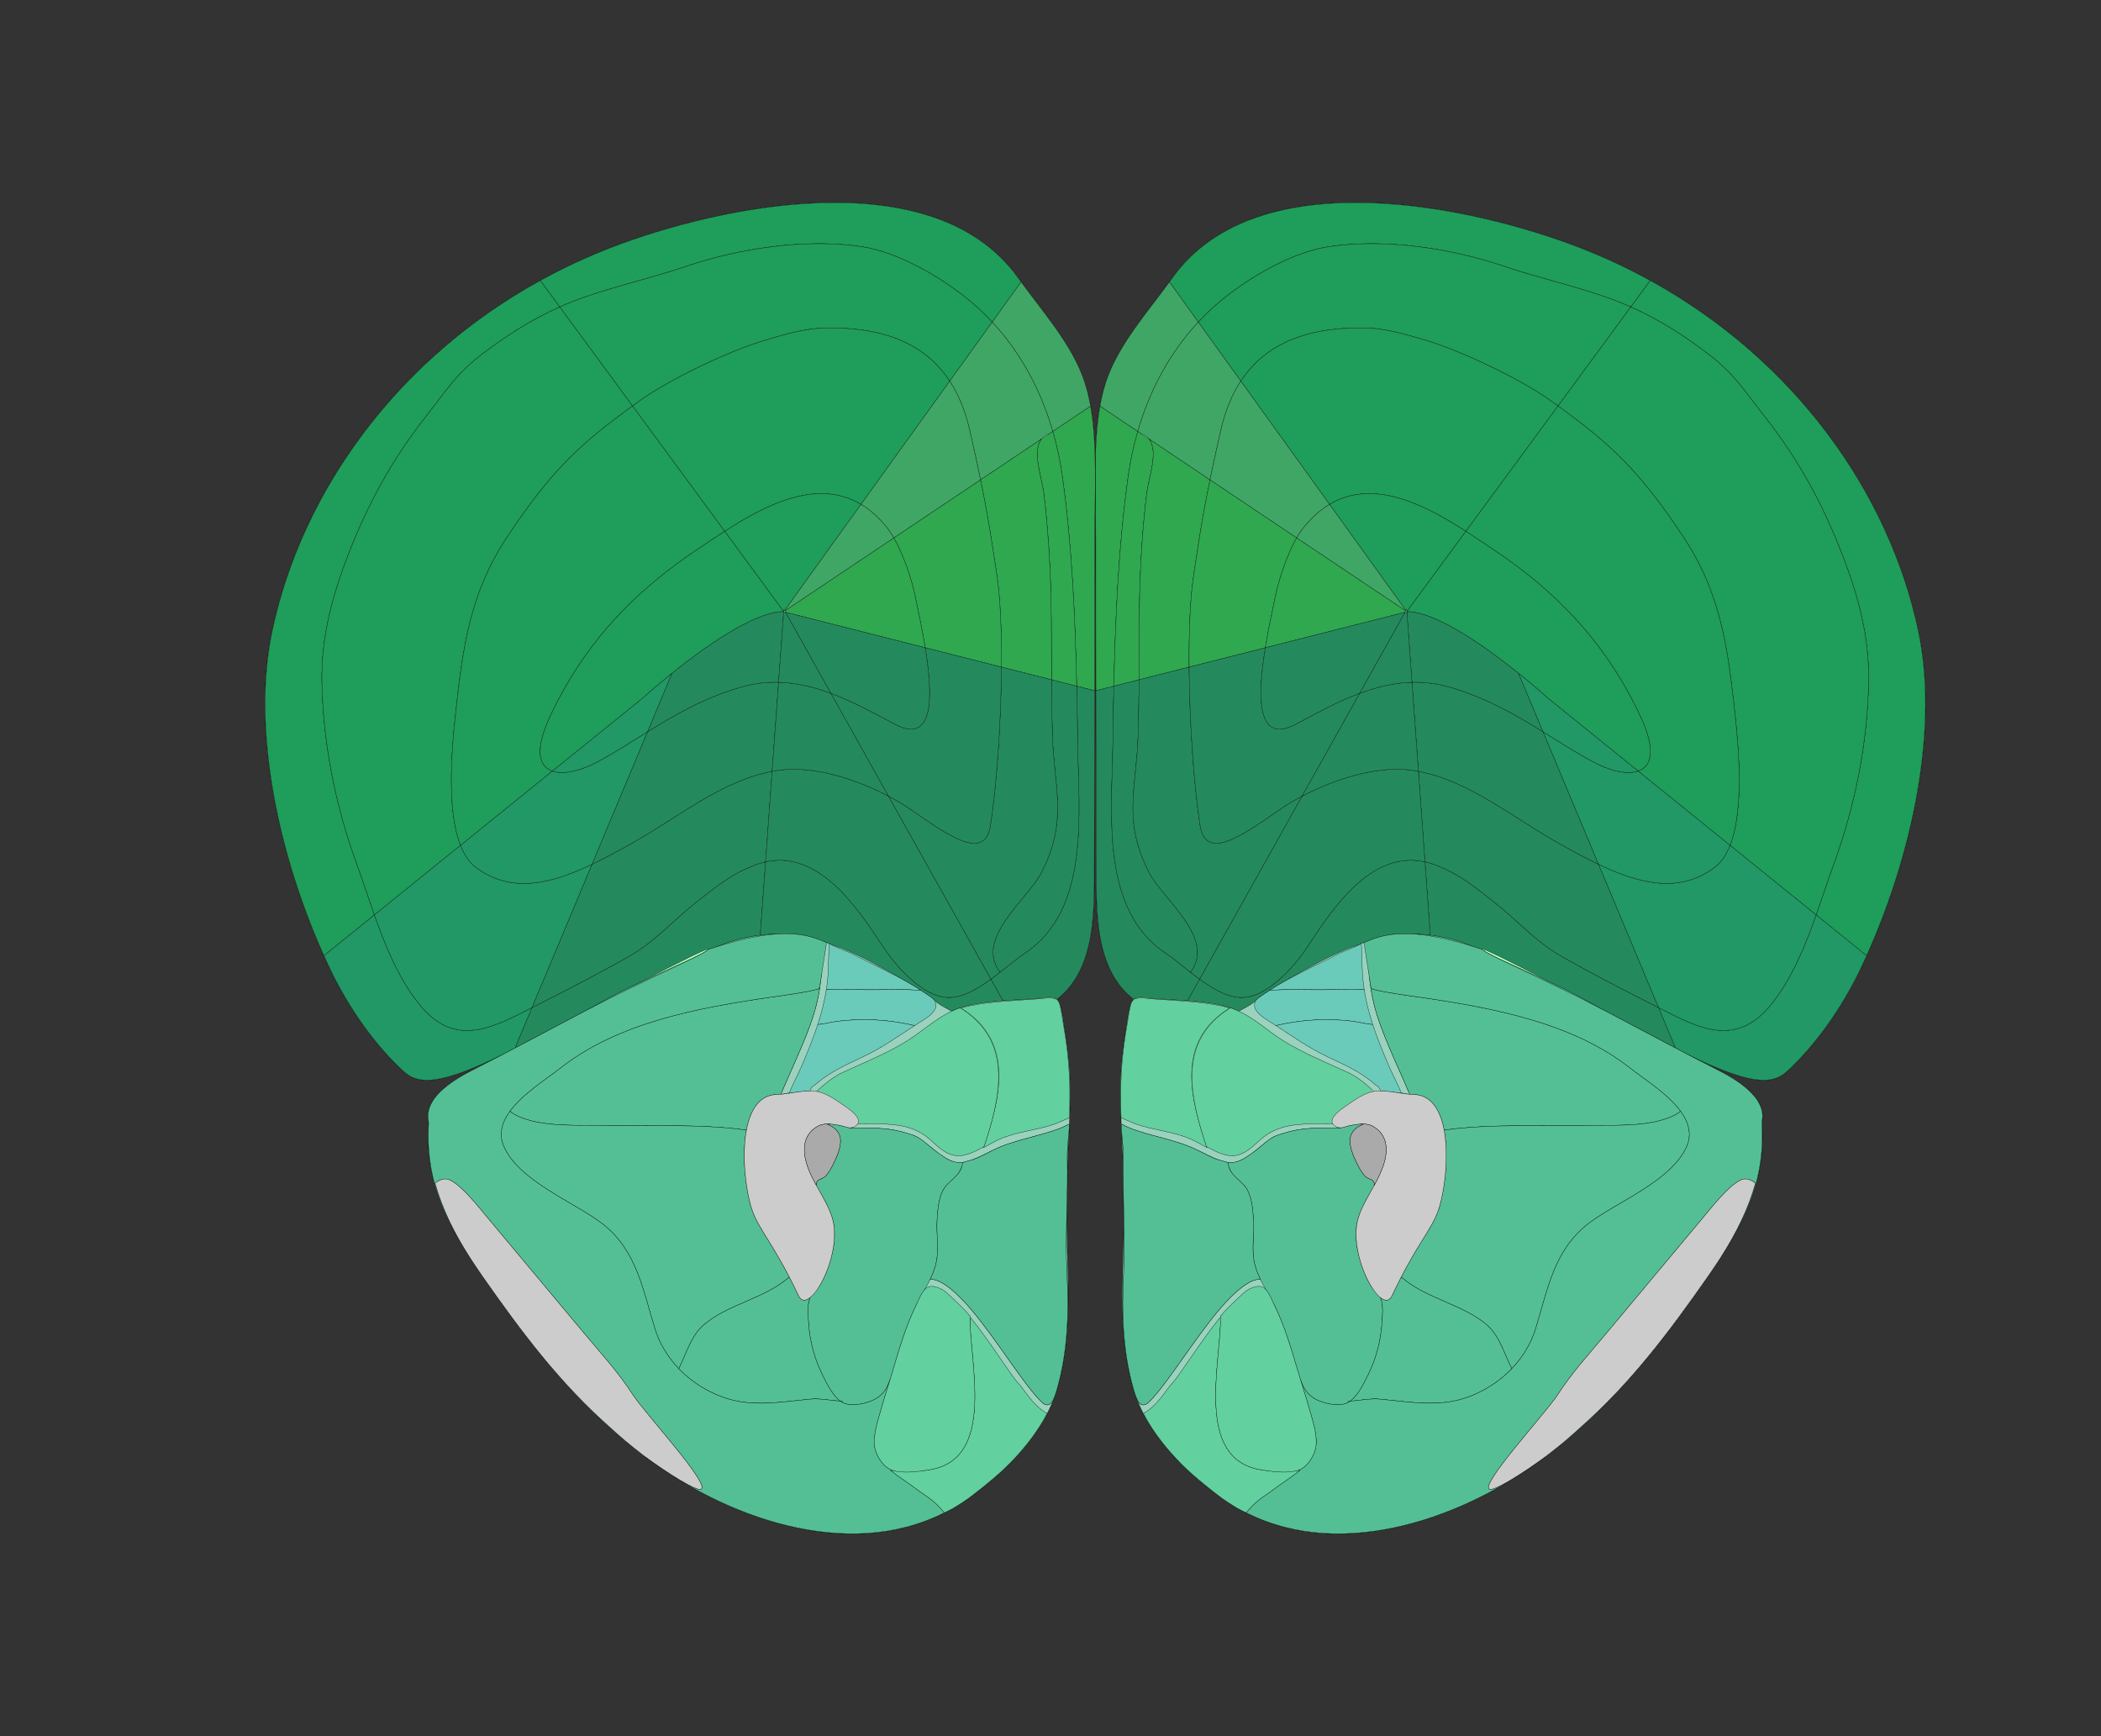 <?xml version="1.0" encoding="utf-8"?>
<!-- Generator: Adobe Illustrator 16.0.0, SVG Export Plug-In . SVG Version: 6.00 Build 0)  -->
<!DOCTYPE svg PUBLIC "-//W3C//DTD SVG 1.1//EN" "http://www.w3.org/Graphics/SVG/1.1/DTD/svg11.dtd">
<svg version="1.1" id="Layer_1" xmlns="http://www.w3.org/2000/svg" xmlns:xlink="http://www.w3.org/1999/xlink" x="0px" y="0px"
	 width="7104px" height="5872px" viewBox="0 0 7104 5872" enable-background="new 0 0 7104 5872" xml:space="preserve">
<rect x="0" y="0" width="7104" height="5872" fill="#333333" stroke="none"/>
<g transform="scale(1.0)">
	<g id="_x31_80610550" transform=" scale(1.0, 1.0)">
		<path id="_x31_80610552" fill="#BFDAE3" stroke="#000000" d="M3830.137,3376.768c-130.534-103.242-123.087-304.227-123.302-454.11
			c-0.513-351.184-3.163-722.299-1.574-1084.2c0.951-217.79-15.679-415.978,40.99-565.845
			c45.033-119.078,139.405-223.261,218.302-333.378c287.887-401.76,1018.826-239.984,1375.299-102.324
			c620.033,239.442,1033.525,754.904,1147.404,1301.318c67.359,323.208-17.148,754.749-190.684,1126.271
			c-70.117,150.117-164.619,276.971-255.904,359.91c-65.121,59.168-173.484,31.922-494.225-141.43
			c-246.857-133.426-544.609-287.564-535.521-273.057c10.473,16.705,202.621,96.373,416.279,208.428
			c119.238,62.537,269.861,143.846,384.914,202.207c179.248,90.924,144.406,164.355,145.191,176.773
			c13.385,209.121-68.367,356.602-191.541,532.613c-156.697,223.908-308.766,418.516-534.27,591.646
			c-286.826,220.199-750.592,386.701-1092.33,149.297c-129.768-90.139-264.605-224.061-307.141-375.816
			c-59.605-212.713-28.438-398.52-31.605-657.721c-1.611-132.201-13.803-262.578-11.69-370.666
			c1.946-99.434,19.274-180.027,24.759-225.793C3815.295,3425.898,3830.137,3376.768,3830.137,3376.768z"/>
		<path id="_x31_80610553" fill="#B0FFB8" stroke="#000000" d="M6487.258,2138.257
			c-113.877-546.421-527.371-1061.894-1147.402-1301.342c-356.477-137.662-1087.416-299.443-1375.307,102.32
			c-78.902,110.124-173.271,214.304-218.306,333.386c-56.678,149.865-40.724,348.055-40.986,565.848
			c-0.431,353.973,0.568,733.518,1.563,1084.217c0.428,149.881-7.232,350.87,123.301,454.116c0,0-14.836,49.125-16.645,64.131
			c-5.486,45.768-22.813,126.361-24.758,225.797c-2.114,108.092,10.078,238.469,11.691,370.674
			c3.163,259.199-28.007,445.01,31.598,657.721c42.537,151.76,177.379,285.684,307.145,375.826
			c341.738,237.408,805.506,70.904,1092.336-149.295c225.504-173.135,377.58-367.742,534.27-591.654
			c123.174-176.016,204.93-323.498,191.551-532.621c-0.793-12.416,34.053-85.848-145.191-176.777
			c-33.145-16.813-69.244-35.533-106.693-55.156c200.834,98.109,282.32,107.102,335.248,59.012
			c91.283-82.939,185.785-209.793,255.904-359.914C6470.109,2893.012,6554.619,2461.468,6487.258,2138.257z M4680.629,3930.566
			c-7.793,27.734-20.545,53.281-34.285,78.314c1.246-4.473,0.813-8.957-2.682-14.012c-5.324-7.699-21.146-9.713-27.996-17.23
			c-0.008-0.008-0.018-0.016-0.023-0.023c-11.51-12.691-20.217-28.215-27.674-43.541c-12.143-24.969-28.363-61.547-21.387-90.094
			c6.121-25.047,31.9-38.08,41.48-40.561c0,0,0.299-2.42-9.625-2.107c14.768-0.955,29.623,0.191,41.266,6.324
			C4688.182,3833.18,4694.424,3881.471,4680.629,3930.566z"/>
		<path id="_x31_80610584" fill="#1F9D5A" stroke="#000000" d="M6487.277,2138.234c65.338,313.711-12.324,729.474-175.684,1093.348
			l-1.172-0.498l-169.598-137.051c20.652-58.313,39.547-116.785,59.703-172.25c71.457-196.181,113.881-406.031,117.758-615.491
			c2.793-153.019-35.373-292.265-90.092-432.994c-67.225-172.902-147.957-319.948-260.627-463.435
			c-70.613-89.95-103.977-146.677-195.213-215.442c-75.334-56.667-157.189-111.4-258.51-156.406l63.088-85.796l2.172-3.933
			C6065.951,1215.901,6388.682,1665.452,6487.277,2138.234z"/>
		<path id="_x31_80610583" fill="#1F9D5A" stroke="#000000" d="M6228.193,1873.298c54.719,140.729,92.885,279.977,90.092,432.994
			c-3.877,209.46-46.303,419.309-117.758,615.491c-20.156,55.463-39.051,113.94-59.703,172.249l-291.234-235.291
			c46.902-119.134,30.145-319.536,17.936-433.902c-25.426-238.266-49.432-418.504-176.467-610.134
			c-148.908-224.709-247.535-314.452-423.309-441.962l246.096-334.73c101.32,45.005,183.176,99.739,258.508,156.406
			c91.236,68.766,124.6,125.493,195.215,215.444C6080.236,1553.35,6160.969,1700.396,6228.193,1873.298z"/>
		<path id="_x31_80610582" fill="#1F9D5A" stroke="#000000" d="M5867.527,2424.839c12.205,114.366,28.965,314.768-17.936,433.901
			l-310.82-251.147c45.377-15.536,60.85-70.157,9.604-180.873c-114.572-247.919-284.066-425.524-502.508-570.7
			c-27.705-18.355-57.834-38.88-89.721-59.403l311.602-423.874c175.775,127.51,274.402,217.252,423.309,441.961
			C5818.094,2006.335,5842.1,2186.573,5867.527,2424.839z"/>
		<path id="_x31_80610581" fill="#1F9D5A" stroke="#000000" d="M4759.459,2068.4c-0.92-0.084-1.756-0.081-2.592-0.081l-0.002-0.669
			l199.281-271.032c31.887,20.523,62.016,41.048,89.719,59.403c218.443,145.175,387.938,322.778,502.508,570.7
			c51.248,110.716,35.775,165.338-9.604,180.872l-302.619-244.556c0,0-40.436-36.816-99.623-84.475
			C5029.379,2192.345,4860.721,2070.677,4759.459,2068.4z"/>
		<path id="_x31_80610588" fill="#1F9D5A" stroke="#000000" d="M5579.1,948.285l-2.172,3.933l-63.086,85.795
			c-28.361-12.585-58.314-24.499-90.105-35.406c-114.523-39.387-220.83-62.56-335.773-101.36
			c-180.107-60.946-404.83-96.242-596.85-66.698c-118.787,18.314-256.303,97.613-348.842,170.993
			c-32.656,25.883-62.883,53.853-90.516,83.746l-96.936-134.73l-0.92-0.668c3.668-4.857,7.174-9.71,10.68-14.648
			c287.887-401.767,1018.826-240.024,1375.303-102.323C5423.461,869.159,5503.285,906.502,5579.1,948.285z"/>
		<path id="_x31_80610587" fill="#1F9D5A" stroke="#000000" d="M5513.844,1038.014l-246.096,334.731
			c-7.195-5.258-14.482-10.515-21.928-15.856c-106.049-76.271-304.014-169.633-423.889-205.666
			c-123.215-37.032-181.26-49.907-301.064-38.615c-156.336,14.775-260.596,77.554-325.42,176.311l-143.686-199.632
			c27.631-29.89,57.859-57.861,90.516-83.745c92.539-73.382,230.055-152.678,348.842-170.994
			c192.02-29.542,416.742,5.753,596.85,66.7c114.943,38.798,221.246,61.974,335.773,101.358
			C5455.529,1013.515,5485.48,1025.429,5513.844,1038.014z"/>
		<path id="_x31_80610586" fill="#1F9D5A" stroke="#000000" d="M5267.748,1372.745l-311.604,423.874
			c-139.346-89.771-312.309-179.489-460.678-90.895l-300.023-416.803c64.826-98.761,169.084-161.537,325.422-176.313
			c119.803-11.293,177.85,1.582,301.063,38.613c119.873,36.034,317.838,129.396,423.889,205.667
			C5253.266,1362.229,5260.551,1367.487,5267.748,1372.745z"/>
		<path id="_x31_80610585" fill="#1F9D5A" stroke="#000000" d="M4956.146,1796.619l-199.281,271.034l-0.512-6.856l-2.332,4.184
			l-258.555-359.254C4643.838,1617.13,4816.799,1706.85,4956.146,1796.619z"/>
		<path id="_x31_80610592" fill="#40A666" stroke="#000000" d="M3954.822,954.559l96.934,134.729
			c-97.508,104.828-164.967,232.436-204.736,369.874l-127.719-85.605c6.301-35.629,15.033-69.338,26.944-100.962
			c43.063-113.778,131.132-213.907,207.655-318.704L3954.822,954.559z"/>
		<path id="_x31_80610591" fill="#40A666" stroke="#000000" d="M4051.758,1089.288l143.688,199.632
			c-30.871,47.036-52.781,102.255-67.072,164.316c-15.039,65.158-27.164,121.028-37.047,169.542l-205.555-137.668
			c-6.449-8.434-15.574-15.029-28.287-18.939l-10.463-7.009C3886.789,1321.724,3954.248,1194.115,4051.758,1089.288z"/>
		<path id="_x31_80610590" fill="#40A666" stroke="#000000" d="M4195.445,1288.92l300.023,416.804
			c-30.492,18.191-59.969,43.904-87.932,78.811c-7.93,9.875-15.688,21.679-23.113,34.65l-293.1-196.406
			c9.883-48.512,22.008-104.385,37.047-169.543C4142.664,1391.173,4164.574,1335.956,4195.445,1288.92z"/>
		<path id="_x31_80610589" fill="#40A666" stroke="#000000" d="M4754.021,2064.979l-0.752,1.255l-368.846-247.052
			c7.424-12.97,15.184-24.774,23.113-34.65c27.961-34.908,57.438-60.619,87.932-78.811L4754.021,2064.979z"/>
		<path id="_x31_80610597" fill="#2FA850" stroke="#000000" d="M3719.301,1373.557l127.719,85.605
			c-14.395,49.688-25.191,100.709-32.389,152.393c-32.111,229.734-43.218,472.235-48.479,708.955l-60.515,15.39
			c-0.326-168.317-0.572-338.556-0.384-497.426C3705.509,1666.562,3695.579,1506.873,3719.301,1373.557z"/>
		<path id="_x31_80610596" fill="#2FA850" stroke="#000000" d="M3857.482,1466.169l28.287,18.939
			c32.168,41.929-1.734,130.775-7.934,180.285c-13.889,110.308-22.145,239.671-24.576,351.217
			c-2.201,99.254-1.406,185.292-1.934,282.287l-85.175,21.612c5.262-236.722,16.365-479.22,48.478-708.956
			c7.201-51.684,17.996-102.704,32.389-152.392L3857.482,1466.169z"/>
		<path id="_x31_80610595" fill="#2FA850" stroke="#000000" d="M3885.771,1485.109l205.553,137.668
			c-31.881,155.568-41.631,236.939-54.225,315.556c-12.434,77.195-17.367,192.172-16.432,317.593l-169.342,42.972
			c0.529-96.995-0.264-183.033,1.934-282.287c2.432-111.547,10.689-240.911,24.578-351.217
			C3884.037,1615.885,3917.939,1527.038,3885.771,1485.109z"/>
		<path id="_x31_80610594" fill="#2FA850" stroke="#000000" d="M4091.324,1622.778l293.1,196.406
			c-33.027,57.574-59.916,139.472-71.293,194.005c-10.295,49.181-24.168,113.084-34.611,177.315l-257.855,65.422
			c-0.934-125.421,4-240.396,16.432-317.593C4049.693,1859.717,4059.441,1778.346,4091.324,1622.778z"/>
		<path id="_x31_80610593" fill="#2FA850" stroke="#000000" d="M4753.271,2066.234l-2.422,4.35L4278.521,2190.5
			c10.441-64.231,24.314-128.132,34.611-177.313c11.375-54.535,38.264-136.432,71.293-194.005L4753.271,2066.234z"/>
		<path id="_x31_80610576" fill="#248A5E" stroke="#000000" d="M5608.236,3407.688l56.047,133.701l-1,1.84
			c-80.33-42.275-163.926-86.973-236.053-124.828c-8.369-4.42-16.738-8.754-25.023-13.01
			c-38.076-22.102-76.902-43.199-120.08-64.125c-10.373-5-20.582-9.922-30.791-14.754
			c-139.488-72.625-245.92-125.314-240.389-116.545c2.598,4.174,16.572,12.266,39.418,23.855
			c-22.09-10.086-44.68-20.588-68.025-31.51c-43.674-20.422-95.535-33.557-146.633-39.754l0.248-1.838l-17.83-246.221
			c11.041,2.326,22.248,5.572,33.627,9.815c82.068,30.486,134.309,74.642,203.035,128.558
			c74.332,58.258,136.143,129.742,218.484,177.199c101.762,58.551,206.525,112.5,311.287,165.527
			C5592.506,3399.598,5600.373,3403.686,5608.236,3407.688z"/>
		<path id="_x31_80610575" fill="#248A5E" stroke="#000000" d="M5405.191,2922.929l203.045,484.756
			c-7.863-4.004-15.73-8.088-23.68-12.09c-104.762-53.029-209.525-106.979-311.285-165.525
			c-82.344-47.457-144.154-118.943-218.486-177.201c-68.727-53.914-120.965-98.072-203.033-128.558
			c-11.379-4.245-22.586-7.491-33.627-9.815l-0.002-0.084l-22.098-305.914c168.527,31.446,315.027,152.56,463.145,236.715
			C5309.215,2873.653,5357.916,2900.422,5405.191,2922.929z"/>
		<path id="_x31_80610574" fill="#248A5E" stroke="#000000" d="M5217.498,2474.86l187.693,448.071
			c-47.275-22.51-95.977-49.279-146.02-77.719c-148.119-84.153-294.619-205.269-463.145-236.714l-21.84-301.149
			c42.305-1.149,85.543,3.974,130.211,17.121C5027.195,2360.581,5125.441,2417.631,5217.498,2474.86z"/>
		<path id="_x31_80610573" fill="#248A5E" stroke="#000000" d="M5135.695,2279.569l81.803,195.291
			c-92.057-57.229-190.303-114.279-313.098-150.391c-44.67-13.146-87.904-18.269-130.213-17.12l-17.234-238.277l2.508-0.672
			c101.262,2.276,269.92,123.946,377.068,210.164L5135.695,2279.569z"/>
		<path id="_x31_80610602" fill="#248A5E" stroke="#000000" d="M4056.387,3311.428l-39.531,70.713l-0.162,2.338
			c-38.383-3.203-76.932-5.156-115.4-8.109c-19.148-1.563-46.248-6.455-62.543-0.914c-4.682,1.596-8.271,5.031-11.023,9.549
			c1.412-5.018,2.412-8.197,2.412-8.197c-130.589-103.242-123.101-304.262-123.316-454.101
			c-0.253-176.427-0.799-380.112-1.185-586.807l60.518-15.39c-1.491,67.062-2.567,133.62-3.393,199.343
			c-3.176,231.367-42.004,557.102,178.782,703.695c24.773,16.436,53.236,40.307,83.705,64.262
			C4035.461,3295.738,4045.844,3303.75,4056.387,3311.428z"/>
		<path id="_x31_80610601" fill="#248A5E" stroke="#000000" d="M3883.951,2947.871c47.211,93.578,225.914,222.838,143.887,336.672
			l-2.59,3.266c-30.469-23.955-58.932-47.828-83.705-64.262c-220.786-146.592-181.956-472.329-178.78-703.695
			c0.827-65.723,1.899-132.281,3.392-199.343l85.174-21.611c-0.338,56.691-1.002,117.061-2.992,185.963
			C3843.242,2664.975,3794.814,2771.569,3883.951,2947.871z"/>
		<path id="_x31_80610600" fill="#248A5E" stroke="#000000" d="M4403.076,2692.011l-346.689,619.419
			c-10.543-7.68-20.926-15.691-31.137-23.619l2.59-3.266c82.025-113.834-96.678-243.096-143.887-336.674
			c-89.138-176.3-40.709-282.896-35.617-463.009c1.99-68.903,2.654-129.272,2.992-185.963l169.34-42.971
			c1.27,184.871,15.365,392.464,37.145,535.247c18.4,120.378,137.348,38.516,264.73-50.552
			C4346.432,2723.949,4373.668,2707.438,4403.076,2692.011z"/>
		<path id="_x31_80610599" fill="#248A5E" stroke="#000000" d="M4597.563,2344.562l-194.486,347.449
			c-29.406,15.427-56.645,31.938-80.533,48.613c-127.385,89.065-246.332,170.929-264.732,50.551
			c-21.779-142.783-35.873-350.378-37.145-535.248l257.855-65.423c-26.771,164.342-31.045,330.656,104.891,257.382
			C4455.178,2409.151,4525.779,2371.253,4597.563,2344.562z"/>
		<path id="_x31_80610598" fill="#248A5E" stroke="#000000" d="M4750.85,2070.585l-153.285,273.977
			c-71.787,26.695-142.387,64.589-214.152,103.322c-135.938,73.275-131.66-93.04-104.891-257.383L4750.85,2070.585z"/>
		<path id="_x31_80610572" fill="#248A5E" stroke="#000000" d="M4818.125,2914.496l-0.002-0.083
			c-180.246-39.624-309.484,152.876-398.672,289.128c-28.783,43.939-78.699,103.461-133.416,139.076
			c-25.393,16.508-51.883,27.918-77.717,30.215c-49.742,4.418-102.547-25.441-151.934-61.406l-39.529,70.713l-0.162,2.34
			c37.715,3.205,75.264,7.586,112.482,15.307c22.5,4.648,42.746,12.148,61.738,21.484l1.586-3.182l50.045-25.408
			c3.824-15.305,22.955-24.863,34.736-32.992c4.592-3.184,9.189-6.285,13.867-9.301c32.412-21.371,66.244-39.98,100.502-57.674
			c45.705-23.479,92.246-45.285,137.947-69.348c7.854-4.109,73.455-28.033,73.449-34.053l0.002-0.084l29.504-5.895
			c42.695-23.139,122.035-30.613,203.152-20.781l0.248-1.838L4818.125,2914.496z"/>
		<path id="_x31_80610571" fill="#248A5E" stroke="#000000" d="M4796.027,2608.499l22.096,305.915
			c-180.246-39.624-309.484,152.877-398.672,289.129c-28.783,43.938-78.699,103.461-133.416,139.076
			c-25.393,16.508-51.883,27.918-77.717,30.213c-49.742,4.418-102.547-25.441-151.934-61.404l346.689-619.417
			c109.453-57.519,249.357-101.031,359.58-88.565C4773.863,2604.683,4784.986,2606.339,4796.027,2608.499z"/>
		<path id="_x31_80610570" fill="#248A5E" stroke="#000000" d="M4774.188,2307.349l21.84,301.149
			c-11.041-2.159-22.164-3.815-33.373-5.052c-110.221-12.466-250.125,31.047-359.58,88.565l194.488-347.449
			C4655.227,2323.072,4713.652,2308.857,4774.188,2307.349z"/>
		<path id="_x31_80610569" fill="#248A5E" stroke="#000000" d="M4756.951,2069.072l17.236,238.277
			c-60.535,1.509-118.961,15.722-176.625,37.212l153.287-273.977L4756.951,2069.072z"/>
		<path id="_x31_80610580" fill="#219866" stroke="#000000" d="M6310.422,3231.084l1.172,0.498
			c-4.834,11.045-9.916,22.006-15.002,32.965c-70.102,150.107-164.652,277.002-255.924,359.914
			c-52.857,47.986-134.313,39.074-334.791-58.801c-14.059-7.338-28.283-14.842-42.594-22.432l1.002-1.84l-56.047-133.701
			c139.152,71.373,263.834,136.83,383.516-14.852c67.855-85.971,111.348-192.139,149.072-298.803L6310.422,3231.084z"/>
		<path id="_x31_80610579" fill="#219866" stroke="#000000" d="M5849.588,2858.741l291.234,235.292
			c-37.725,106.662-81.215,212.832-149.07,298.803c-119.684,151.684-244.363,86.225-383.518,14.852l-203.045-484.755
			c144.166,68.773,275.484,97.597,391.998,10.638C5820.076,2916.562,5837.094,2890.534,5849.588,2858.741z"/>
		<path id="_x31_80610578" fill="#219866" stroke="#000000" d="M5538.77,2607.594l310.822,251.148
			c-12.496,31.791-29.516,57.818-52.404,74.827c-116.514,86.961-247.83,58.135-391.996-10.639l-187.693-448.071
			c56.406,34.952,110.557,69.992,166.537,100.181C5442.279,2606.477,5500.994,2620.609,5538.77,2607.594z"/>
		<path id="_x31_80610577" fill="#219866" stroke="#000000" d="M5236.15,2363.039l302.617,244.556
			c-37.773,13.015-96.488-1.118-154.732-32.555c-55.98-30.188-110.131-65.228-166.537-100.18l-81.803-195.291l0.832-1.005
			C5195.713,2326.223,5236.15,2363.039,5236.15,2363.039z"/>
		<path id="_x31_80610554" fill="#9AD2BD" stroke="#000000" d="M5812.115,3620.563c-115.051-58.361-265.674-139.67-384.914-202.207
			c-213.656-112.053-405.805-191.721-416.277-208.428l-2.709-0.266c-297.635-99.285-361.906-29.723-428.193-9.771
			c-74.049,22.283-272.205,134.568-334.902,182.865c-2.572,9.926-46.223,30.488-56.797,37.26
			c-11.633-6.381-23.115-10.82-49.133-17.934c-58.004-15.857-142.951-19.199-209.299-22.641
			c-54.684-2.832-96.035-1.396-96.035-1.396s-7.766,8.889-9.135,13.053c0,0-9.424,34.797-11.232,49.801
			c-5.483,45.766-22.811,126.361-24.756,225.793c-2.115,108.088,10.078,238.465,11.69,370.668
			c3.168,259.199-27.999,445.006,31.606,657.719c42.533,151.756,177.371,285.678,307.139,375.818
			c341.738,237.404,805.504,70.902,1092.33-149.297c225.506-173.137,377.574-367.738,534.271-591.646
			c123.174-176.012,204.924-323.496,191.539-532.615C5956.521,3784.918,5991.365,3711.486,5812.115,3620.563z M4680.629,3930.566
			c-7.793,27.734-20.545,53.281-34.285,78.314c1.246-4.473,0.813-8.957-2.682-14.012c-5.324-7.699-21.146-9.713-27.996-17.23
			c-0.008-0.008-0.018-0.016-0.023-0.023c-11.51-12.691-20.217-28.215-27.674-43.541c-12.143-24.969-28.363-61.547-21.387-90.094
			c6.121-25.047,31.9-38.08,41.48-40.561c0,0,0.299-2.42-9.625-2.107c14.768-0.955,29.623,0.191,41.266,6.324
			C4688.182,3833.18,4694.424,3881.471,4680.629,3930.566z"/>
		<path id="_x31_80610555" fill="#54BF94" stroke="#000000" d="M5930.701,3705.443c-87.334-95.688-298.68-159.908-400.283-222.396
			c-86.061-52.938-157.311-97.762-248.252-141.789c-99.596-48.223-191.328-88.203-299.82-138.92
			c-112.957-52.795-280.191-56.736-349.811-19.01c-3.189,1.729-15.682,90.236,12.846,210.418
			c21.859,92.1,77.402,202.67,121.684,307.803c-28.021-7.203-92.557-16.445-141.461-2.932
			c-55.361,20.98-166.016,90.979-94.947,116.15c-123.33-1.912-150.498,4.396-214.223,25.393
			c-39.127,12.893-106.779,99.807-161.871,91.164c-45.566-7.146-85.875-34.92-130.729-53.115
			c-77.424-31.416-174.582-44.391-230.037-75.967c-7.327-4.17,5.316,65.84,4.34,111.83c-2.627,123.326,7.337,262.9,1.154,390.561
			c-6.479,134.104-3.893,259.865,32.715,390.49c10.277,36.639,23.479,74.756,53.031,45.906
			c59.682-58.275,151.357-210.408,236.449-311.105c64.701-76.58,130.201-125.988,161.525-93.592
			c38.121,39.42,96.85,183.238,128.623,291.066c35.713,121.188,66.523,224.268,56.15,274.453
			c-12.271,59.223-62.51,85.578-121.057,129.775c-51.791,39.076-123.291,85.242-104.381,94.908
			c81.586,41.691,159.082,50.49,257.188,57.465c259.23,18.441,570.092-138.072,731.949-262.35
			c225.502-173.135,377.578-367.74,534.27-591.654c71.158-101.668,131.256-204.045,162.607-304.029
			c22.941-73.107,30.504-118.51,30.363-211.873C5958.666,3772.264,5956.064,3733.234,5930.701,3705.443z M4680.629,3930.566
			c-7.793,27.734-20.545,53.281-34.285,78.314c1.246-4.473,0.813-8.957-2.682-14.012c-5.324-7.699-21.146-9.713-27.996-17.23
			c-0.008-0.008-0.018-0.016-0.023-0.023c-11.51-12.691-20.217-28.215-27.674-43.541c-12.143-24.969-28.363-61.547-21.387-90.094
			c6.121-25.047,31.9-38.08,41.48-40.561c0,0,0.299-2.42-9.625-2.107c14.768-0.955,29.623,0.191,41.266,6.324
			C4688.182,3833.18,4694.424,3881.471,4680.629,3930.566z"/>
		<path id="_x31_80610558" fill="#54BF94" stroke="#000000" d="M4767.068,3701.549c-44.283-105.133-99.828-215.705-121.686-307.803
			c-4.441-18.719-7.889-36.672-10.531-53.646l6.27,4.877c44.523,12.031,116.207,20.982,161.693,27.635
			c245.32,35.875,513.023,85.27,708.453,238.719c46.295,36.352,127.088,86.547,170.764,145.805l-3.498,4.42
			c-75.871,51.73-215.156,42.623-303.424,44.703c-161.16,3.807-328.168-6.891-488.031,14.969l-4.135,0.758
			c-6.334-33.797-17.273-63.883-34.408-85.793c-16.322-20.881-38.289-33.807-67.281-34.641L4767.068,3701.549z"/>
		<path id="_x31_80610557" fill="#54BF94" stroke="#000000" d="M4882.939,3821.982l4.135-0.758
			c159.867-21.861,326.871-11.164,488.033-14.967c88.27-2.08,227.553,7.027,303.424-44.703l3.498-4.42
			c26.891,36.486,39.713,76.404,21.75,118.648c-50.24,118.156-241.109,190.828-333.74,262.656
			c-116.227,90.131-136.564,222.49-177.523,354.584c-16.771,54.086-47.139,101.953-86.291,141.143l5.684-5
			c-25.35-49.844-41.256-111.365-84.689-148.701c-81.766-70.281-206.492-88.576-289.939-162.221l0.561,0.289
			c63.076-121.828,105.713-167.75,125.932-226.928C4883.012,4035.314,4900.309,3914.693,4882.939,3821.982z"/>
		<path id="_x31_80610559" fill="#54BF94" stroke="#000000" d="M4408.584,4692.324c-10.338-18.799-15.822-40.768-22.727-64.199
			c-21.244-72.094-43.209-145.744-76.449-213.393c-26.959-54.863-65.369-102.416-71.488-166.459
			c-3.854-40.342,2.68-80.822,0.389-121.203c-1.844-32.506-4.59-72.266-20.193-102.014c-12.543-23.92-37.695-36.465-52.6-58.301
			c-4.309-6.311-20.209-37.609-10.949-35.434c9.639,2.27,26.428-1.957,35.752-5.492c16.715-6.354,31.285-18.008,45.943-27.988
			c27.965-19.045,51.541-47.221,80.176-57.676c83.668-30.543,142.021-23.963,178.67-25.699c12.406-0.588,19.18-0.209,25.367,0.133
			c3.279,0.184,5.721,1.365,10.23,0.172c78.547-20.789,77.359-11.352,77.359-11.352c-9.58,2.479-35.359,15.512-41.48,40.559
			c-6.975,28.547,9.244,65.125,21.389,90.094c7.457,15.326,16.168,30.85,27.674,43.543c0.008,0.008,0.016,0.016,0.021,0.021
			c6.854,7.518,22.674,9.531,27.998,17.23c8.613,12.453-1.381,21.438-9.209,35.391c-15.49,27.619-31.082,55.463-40.848,85.742
			c-16.738,51.893-6.77,110.387,9.732,161.006c7.955,24.393,18.229,48.309,31.445,70.338c9.994,16.639,28.852,27.48,35.102,46.418
			c8.08,24.477,4.32,59.373,2.551,84.705c-4.115,58.945-19.92,116.846-45.955,169.883c-14.516,29.57-38.072,78.576-68.5,94.633
			c-26.785,14.133-68.443,5.875-95.273-4.555C4434.98,4727.652,4419.215,4711.666,4408.584,4692.324z"/>
		<path id="_x31_80610556" fill="#54BF94" stroke="#000000" d="M5111.912,4629.17c-25.35-49.844-41.254-111.363-84.689-148.701
			c-81.764-70.281-206.492-88.576-289.936-162.219l0.559,0.289c-9.879,19.076-20.254,40.016-31.127,63.158
			c-8.682,18.479-22.613,18.934-38.002,7.271l1.166,4.797c8.078,24.477,4.316,59.371,2.549,84.707
			c-4.113,58.943-19.92,116.844-45.953,169.881c-14.514,29.57-38.072,78.576-68.5,94.633l0.24-3.803
			c39.238-3.51,78.408-10.172,102.502-8.078c97.105,8.451,195.875,28.563,291.246-2.549c5.117-1.672,10.205-3.449,15.258-5.332
			c51.912-19.365,99.852-49.871,139.004-89.057L5111.912,4629.17z"/>
		<path id="_x31_80610560" fill="#54BF94" stroke="#000000" d="M4137.941,3927.064c-6.359-1.668-13.617-3.09-19.082-4.842
			c-11.139-3.574-21.883-8.516-32.404-13.588c-20.906-10.07-41.082-21.686-62.619-30.424
			c-77.426-31.416-174.582-44.393-230.037-75.969c-7.327-4.17,5.314,65.842,4.34,111.83c-2.627,123.328,7.337,262.9,1.154,390.563
			c-6.481,134.102-3.895,259.863,32.715,390.49c10.275,36.637,23.477,74.756,53.031,45.904
			c59.682-58.275,151.355-210.406,236.449-311.104c51.67-61.158,103.848-104.982,138.723-103.658l0.117-2.463
			c-11.135-23.383-19.77-47.926-22.41-75.527c-3.854-40.344,2.68-80.822,0.389-121.201c-1.844-32.51-4.592-72.268-20.195-102.018
			c-15.727-29.988-51.654-44.088-62.742-77.178c-2.785-8.307-0.549-14.404-8.734-17.986
			C4144.213,3928.834,4141.195,3927.916,4137.941,3927.064z"/>
		<path id="_x31_80610561" fill="#54BF94" stroke="#000000" d="M5036.555,5036.209c-33.732-14.561,191.236-258.818,229.475-318.064
			c49.443-76.588,107.752-140.057,166.92-210.676c108.334-129.309,219.35-263.109,326.658-390.969
			c30.742-36.627,83.619-105.375,126.199-126.008c25.348-12.277,49.908,11.115,49.908,11.115
			c-25.256,87.967-63.074,165.586-116.74,249.58c92.658-143.607,149.68-276.584,138.334-453.854
			c-0.787-12.418,34.055-85.852-145.193-176.773c-115.051-58.361-265.674-139.67-384.914-202.205
			c-213.656-112.055-405.805-191.723-416.279-208.43l-2.707-0.266c-251.047-83.742-336.068-47.361-396.311-21.949l23.824,153.068
			l5.391,4.193c44.523,12.031,116.207,20.982,161.693,27.635c245.32,35.877,513.023,85.271,708.455,238.719
			c46.295,36.352,127.088,86.547,170.762,145.805c26.893,36.488,39.715,76.406,21.752,118.65
			c-50.24,118.154-241.109,190.828-333.742,262.658c-116.225,90.131-136.564,222.488-177.521,354.582
			c-15.988,51.566-44.342,97.473-80.881,135.6c0.09,0.182,0.178,0.365,0.273,0.545l-5.684,5
			c-39.154,39.184-87.094,69.693-139.004,89.057c-5.051,1.885-10.139,3.664-15.26,5.33c-95.369,31.113-194.139,11-291.244,2.551
			c-22.686-1.971-58.734,3.816-95.619,7.43c-2.332,1.668-4.705,3.174-7.123,4.449c-26.785,14.133-68.445,5.875-95.271-4.555
			c-27.729-10.779-43.49-26.766-54.123-46.107c-4.391-7.988-7.902-16.547-11.021-25.547c2.064,6.686,4.135,13.373,6.211,20.057
			c10.088,32.438,20.217,64.852,29.23,97.678c9.617,35.018,22.832,76.598,15.27,113.184c-6.057,29.291-30.639,66.422-60.873,75.324
			l7.617-0.344c-26.232,21.506-58.164,41.16-87.318,63.172c-34.254,25.836-58.393,36.01-93.947,79.652
			c331.15,168.344,748.732,11.611,1015.291-192.033C5147.594,4983.855,5052.014,5042.879,5036.555,5036.209z"/>
		<path id="_x31_80610568" fill="#62D09F" stroke="#000000" d="M4157.428,3409.387c-9.016-3.016-18.371-5.578-28.158-7.602
			c-37.221-7.723-74.766-12.102-112.484-15.307c-38.383-3.205-76.932-5.156-115.4-8.111c-19.15-1.561-46.248-6.457-62.545-0.914
			c-4.68,1.596-8.268,5.029-11.021,9.551c-5.422,8.953-7.746,22-9.318,33.457l-13.68,81.545
			c-10.519,69.75-15.933,139.742-15.163,210.646c0.382,30.938-0.448,36.541,1.183,67.393c0.92-0.002,44.68,19.668,47.943,20.75
			c61.404,21.65,130.139,25.816,188.957,52.07c18.24,8.117,35.738,18.678,53.533,28.531
			C4026.012,3716.904,3972.678,3523.316,4157.428,3409.387z"/>
		<path id="_x31_80610567" fill="#62D09F" stroke="#000000" d="M4561.908,3628.795c-90.195-42.096-180.047-75.498-261.32-135.498
			c-35.66-26.287-68.643-52.412-106.629-71.17c-10.73-5.275-21.869-9.965-33.582-13.883
			c-180.445,111.207-137.836,298.781-80.996,469.309c22.861,12.828,46.057,24.965,71.799,29.684
			c48.092,8.797,79.73-26.033,112.465-54.846c57.119-50.25,126.768-51.523,199.678-52.295c18.063-0.195,45.99,0.434,45.99,0.434
			c-6.281-6.346,0.309-18.227,10.742-30.033c0.082-0.084,0.168-0.166,0.25-0.332c9.852-10.971,22.881-21.859,31.736-27.891
			c8.771-6.033,18.207-12.732,28.064-19.105c20.801-13.91,43.523-26.816,66.43-31.115
			C4646.533,3692.053,4602.154,3647.549,4561.908,3628.795z"/>
		<path id="_x31_80610566" fill="#62D09F" stroke="#000000" d="M4395.018,4972.676c-26.23,21.506-58.164,41.162-87.318,63.172
			c-34.27,25.852-58.418,36.02-94.01,79.725c-21.494-9.992-28.455-13.516-47.654-25.877c-10.885-7.002-20.922-13.158-33.717-22.324
			c-15.836-11.348-81.055-63.41-107.928-87.965c-44.791-40.926-84.111-84.826-118.854-134.555
			c-11.311-16.184-29.1-43.674-39.131-65.223c49.281-26.977,78.381-83.066,97.596-102.338
			c21.828-21.893,90.576-133.756,160.09-220.613l3.055,0.291c-0.336,159.09-85.908,476.254,134.971,513.238
			c40.721,6.826,83.961,7.955,124.943,2.832L4395.018,4972.676z"/>
		<path id="_x31_80610565" fill="#62D09F" stroke="#000000" d="M4403.773,4686.834c-6.074-19.529-12.131-39.068-17.916-58.709
			c-21.244-72.094-43.211-145.744-76.451-213.393c-8.957-18.229-21.896-56.041-42.998-63.223
			c-15.623-5.322-38.775,4.748-51.828,13.363c-10.074,6.646-90.168,82.35-85.777,85.955c-0.002-0.002-1.709-1.402-1.709-1.402
			c2.543,156.371-89.404,483.201,135.02,520.779c37.357,6.254,87.07,13.244,124.264,3.125c30.701-8.35,55.771-46.014,61.895-75.633
			c7.561-36.588-5.652-78.17-15.271-113.186C4423.99,4751.688,4413.859,4719.271,4403.773,4686.834z"/>
		<path id="_x31_80610564" fill="#6ACBBA" stroke="#000000" d="M4466.969,3347.252c52.594-0.17,95.025-2.336,145.859-0.16
			c-3.801-24.418-6.186-49.242-6.818-74.586c-0.709-27.758-1.332-55.518-2.959-83.189c0.008,6.02-65.594,29.945-73.449,34.053
			c-45.703,24.063-92.246,45.871-137.947,69.348c-33.758,17.434-67.105,35.77-99.086,56.748
			C4349.871,3344.48,4409.605,3347.438,4466.969,3347.252z"/>
		<path id="_x31_80610563" fill="#6ACBBA" stroke="#000000" d="M4579.105,3454.463c20.494,2.846,41.855,8.795,62.563,10.211
			c-12.5-38.432-22.592-77.461-28.84-117.582c-50.834-2.176-93.266-0.01-145.861,0.16c-57.361,0.188-117.096-2.771-174.402,2.211
			c-0.471,0.311-0.947,0.613-1.416,0.926c-4.676,3.016-9.273,6.117-13.867,9.301c-11.775,8.131-30.912,17.688-34.736,32.992
			c-6.65,26.518,29.252,48.873,47.916,60.471c7.533,4.711,14.961,9.459,22.324,14.227c0.334-0.131,0.67-0.26,1.006-0.389
			c-0.34,0.129-0.674,0.258-1.006,0.389c0.455,0.295,0.912,0.59,1.369,0.885C4398.816,3448.191,4491.473,3442.283,4579.105,3454.463
			z"/>
		<path id="_x31_80610562" fill="#6ACBBA" stroke="#000000" d="M4737.645,3695.826c-6.131-19.141-27.928-59.578-38.166-83.309
			c-21.252-48.988-41.568-97.91-57.811-147.842c-20.707-1.42-42.066-7.365-62.563-10.211
			c-87.633-12.182-180.289-6.271-264.951,13.799c57.545,37.305,110.898,75.563,174.479,105.51
			c52.465,24.844,113.287,51.93,156.988,90.58c17.246,15.191,13.219,4.662,22.863,25.051c12.795,1.15,21.824,1.893,28.85,2.633
			c16.641,1.564,22.16,2.393,40.725,5.127C4737.896,3696.744,4737.813,3696.246,4737.645,3695.826z"/>
		<path id="_x31_80610604" fill="#CCCCCC" stroke="#000000" d="M4848.533,3736.191c-16.324-20.881-38.291-33.807-67.281-34.643
			c-42.957-1.225-85.246-15-128.393-11.605c-36.805,2.889-73.961,30.965-103.879,51.447c-18.459,12.625-70.184,49.143-30.635,69.127
			c16.027,8.102,29.215-0.877,44.818-4.008c22.602-4.535,55.057-10.189,76.543,1.127c48.475,25.545,54.717,73.836,40.924,122.93
			c-18.738,66.689-66.148,120.738-87.02,185.428c-40.379,125.178,78.389,339.619,113.109,265.703
			c80.303-170.928,133.68-221.641,157.059-290.086C4890.025,4014.793,4912.664,3818.203,4848.533,3736.191z"/>
		<path id="_x31_80610605" fill="#CCCCCC" stroke="#000000" d="M5935.717,4001.609c0,0-24.563-23.393-49.91-11.117
			c-42.58,20.635-95.455,89.383-126.199,126.01c-107.309,127.863-218.324,261.66-326.658,390.969
			c-59.166,70.619-117.477,134.088-166.92,210.676c-38.238,59.246-263.207,303.504-229.475,318.066
			c15.459,6.67,111.039-52.354,192.488-112.742c0.814-0.623,1.635-1.248,2.451-1.869c21.127-16.225,41.611-32.635,61.516-49.238
			c27.848-23.699,47.232-41.91,47.232-41.91c173.674-152.43,303.133-325.711,435.941-515.482c0.604-0.861,1.188-1.707,1.785-2.566
			c14.307-20.713,28.004-41.066,41.004-61.211C5872.641,4167.193,5910.459,4089.574,5935.717,4001.609z"/>
		<path id="_x31_80610603" fill="#AAAAAA" stroke="#000000" d="M4608.064,3803.422c-9.582,2.479-35.361,15.512-41.482,40.561
			c-6.975,28.545,9.244,65.123,21.389,90.094c7.457,15.326,16.166,30.848,27.674,43.541c0.006,0.008,0.016,0.018,0.023,0.023
			c6.852,7.518,22.674,9.531,27.996,17.229c3.494,5.055,3.928,9.537,2.682,14.014c13.74-25.033,26.492-50.582,34.285-78.314
			c13.797-49.098,7.551-97.387-40.924-122.932c-11.641-6.131-26.496-7.275-41.266-6.32
			C4608.363,3800.998,4608.064,3803.422,4608.064,3803.422z"/>
	</g>
</g>
<g transform="scale(1.0)">
	<g id="_x31_80610550_1_" transform=" scale(1.0, 1.0)">
		<path id="_x31_80610552_1_" fill="#BFDAE3" stroke="#000000" d="M3593.273,3440.892c5.484,45.766,22.813,126.359,24.758,225.793
			c2.113,108.087-10.078,238.465-11.689,370.666c-3.168,259.2,28,445.008-31.605,657.72
			c-42.535,151.756-177.374,285.679-307.141,375.817c-341.738,237.404-805.503,70.902-1092.329-149.298
			c-225.505-173.131-377.573-367.738-534.271-591.646c-123.174-176.012-204.925-323.492-191.54-532.612
			c0.785-12.418-34.057-85.851,145.191-176.773c115.053-58.362,265.676-139.67,384.914-202.208
			c213.657-112.054,405.807-191.722,416.279-208.428c9.088-14.508-288.665,139.631-535.521,273.058
			c-320.74,173.352-429.104,200.598-494.226,141.429c-91.284-82.939-185.786-209.792-255.904-359.909
			c-173.534-371.522-258.043-803.063-190.682-1126.271c113.879-546.414,527.371-1061.876,1147.404-1301.317
			c356.472-137.66,1087.411-299.437,1375.299,102.324c78.896,110.117,173.267,214.3,218.3,333.378
			c56.67,149.868,40.039,348.056,40.99,565.846c1.59,361.9-1.061,733.017-1.574,1084.2c-0.215,149.884,7.232,350.867-123.301,454.11
			C3576.625,3376.769,3591.467,3425.898,3593.273,3440.892z"/>
		<path id="_x31_80610553_1_" fill="#B0FFB8" stroke="#000000" d="M1110.185,3264.544
			c70.119,150.12,164.622,276.974,255.904,359.914c52.929,48.089,134.415,39.097,335.248-59.013
			c-37.448,19.624-73.548,38.345-106.693,55.157c-179.243,90.93-144.397,164.36-145.19,176.777
			c-13.379,209.123,68.377,356.605,191.551,532.62c156.689,223.912,308.766,418.52,534.27,591.655
			c286.83,220.198,750.598,386.703,1092.336,149.295c129.765-90.143,264.607-224.066,307.144-375.826
			c59.604-212.711,28.434-398.522,31.598-657.721c1.613-132.206,13.805-262.583,11.691-370.675
			c-1.945-99.435-19.271-180.028-24.758-225.796c-1.809-15.007-16.645-64.131-16.645-64.131
			c130.533-103.246,122.873-304.234,123.301-454.116c0.994-350.699,1.994-730.244,1.563-1084.217
			c-0.262-217.793,15.691-415.983-40.986-565.848c-45.033-119.082-139.403-223.262-218.304-333.386
			c-287.891-401.764-1018.831-239.982-1375.307-102.32c-620.031,239.448-1033.525,754.921-1147.404,1301.342
			C852.144,2461.469,936.653,2893.013,1110.185,3264.544z M2767.059,3807.637c11.642-6.132,26.498-7.279,41.266-6.324
			c-9.924-0.313-9.625,2.108-9.625,2.108c9.58,2.48,35.359,15.513,41.48,40.561c6.976,28.547-9.244,65.125-21.387,90.093
			c-7.458,15.327-16.164,30.851-27.674,43.541c-0.007,0.008-0.016,0.016-0.023,0.024c-6.851,7.518-22.672,9.53-27.997,17.229
			c-3.493,5.056-3.927,9.539-2.681,14.012c-13.74-25.033-26.492-50.58-34.286-78.314
			C2712.337,3881.472,2718.581,3833.181,2767.059,3807.637z"/>
		<path id="_x31_80610584_1_" fill="#1F9D5A" stroke="#000000" d="M1827.659,948.287l2.171,3.934l63.089,85.796
			c-101.321,45.006-183.176,99.739-258.51,156.406c-91.237,68.765-124.6,125.491-195.214,215.441
			c-112.67,143.487-193.402,290.533-260.627,463.435c-54.719,140.729-92.884,279.976-90.092,432.994
			c3.878,209.46,46.302,419.311,117.759,615.491c20.156,55.464,39.051,113.937,59.703,172.249l-169.599,137.051l-1.172,0.499
			c-163.36-363.875-241.02-779.638-175.684-1093.349C1018.081,1665.452,1340.81,1215.901,1827.659,948.287z"/>
		<path id="_x31_80610583_1_" fill="#1F9D5A" stroke="#000000" d="M1439.193,1409.862
			c70.616-89.951,103.979-146.678,195.215-215.443c75.333-56.667,157.188-111.4,258.509-156.406l246.096,334.73
			c-175.774,127.51-274.401,217.253-423.31,441.962c-127.034,191.629-151.04,371.867-176.466,610.134
			c-12.209,114.366-28.967,314.768,17.935,433.902l-291.233,235.291c-20.652-58.31-39.548-116.786-59.703-172.249
			c-71.455-196.182-113.881-406.031-117.759-615.491c-2.792-153.017,35.373-292.265,90.092-432.994
			C1245.792,1700.396,1326.525,1553.351,1439.193,1409.862z"/>
		<path id="_x31_80610582_1_" fill="#1F9D5A" stroke="#000000" d="M1715.705,1814.705
			c148.907-224.709,247.534-314.451,423.309-441.961l311.603,423.874c-31.888,20.522-62.017,41.047-89.721,59.402
			c-218.442,145.176-387.936,322.781-502.508,570.7c-51.247,110.716-35.774,165.337,9.604,180.873l-310.82,251.147
			c-46.9-119.134-30.141-319.536-17.936-433.901C1564.663,2186.573,1588.668,2006.335,1715.705,1814.705z"/>
		<path id="_x31_80610581_1_" fill="#1F9D5A" stroke="#000000" d="M2270.235,2278.563c-59.188,47.659-99.623,84.475-99.623,84.475
			l-302.619,244.557c-45.38-15.534-60.853-70.156-9.604-180.872c114.57-247.922,284.064-425.524,502.507-570.7
			c27.704-18.354,57.833-38.88,89.72-59.402l199.28,271.031l-0.002,0.669c-0.835,0-1.672-0.003-2.592,0.081
			C2546.042,2070.677,2377.383,2192.345,2270.235,2278.563z"/>
		<path id="_x31_80610588_1_" fill="#1F9D5A" stroke="#000000" d="M2066.878,836.92
			c356.478-137.702,1087.416-299.444,1375.303,102.322c3.506,4.938,7.012,9.791,10.681,14.648l-0.92,0.668l-96.936,134.73
			c-27.633-29.894-57.86-57.863-90.517-83.746c-92.538-73.38-230.054-152.679-348.842-170.993
			c-192.02-29.544-416.741,5.752-596.849,66.698c-114.943,38.801-221.251,61.974-335.773,101.36
			c-31.792,10.906-61.744,22.82-90.105,35.405l-63.087-85.795l-2.172-3.934C1903.477,906.503,1983.3,869.159,2066.878,836.92z"/>
		<path id="_x31_80610587_1_" fill="#1F9D5A" stroke="#000000" d="M1983.02,1002.607c114.526-39.385,220.83-62.561,335.773-101.358
			c180.107-60.946,404.83-96.242,596.849-66.7c118.788,18.316,256.304,97.612,348.843,170.994
			c32.655,25.883,62.885,53.854,90.516,83.744l-143.686,199.632c-64.825-98.757-169.085-161.535-325.421-176.311
			c-119.804-11.292-177.849,1.583-301.063,38.614c-119.875,36.033-317.841,129.395-423.89,205.666
			c-7.445,5.341-14.731,10.599-21.927,15.856l-246.096-334.731C1921.282,1025.43,1951.232,1013.515,1983.02,1002.607z"/>
		<path id="_x31_80610586_1_" fill="#1F9D5A" stroke="#000000" d="M2160.945,1356.888c106.052-76.27,304.017-169.632,423.89-205.666
			c123.213-37.031,181.26-49.906,301.063-38.613c156.337,14.775,260.596,77.552,325.422,176.313l-300.024,416.803
			c-148.369-88.594-321.331,1.125-460.677,90.896l-311.604-423.874C2146.211,1367.487,2153.496,1362.229,2160.945,1356.888z"/>
		<path id="_x31_80610585_1_" fill="#1F9D5A" stroke="#000000" d="M2911.294,1705.726l-258.554,359.255l-2.333-4.185l-0.512,6.856
			l-199.28-271.033C2589.963,1706.851,2762.923,1617.13,2911.294,1705.726z"/>
		<path id="_x31_80610592_1_" fill="#40A666" stroke="#000000" d="M3452.862,953.891
			c76.523,104.797,164.591,204.926,207.654,318.704c11.912,31.624,20.645,65.333,26.945,100.962l-127.719,85.605
			c-39.769-137.438-107.228-265.046-204.737-369.874l96.935-134.729L3452.862,953.891z"/>
		<path id="_x31_80610591_1_" fill="#40A666" stroke="#000000" d="M3559.74,1459.163l-10.462,7.009
			c-12.713,3.91-21.839,10.505-28.288,18.939l-205.554,137.668c-9.883-48.515-22.009-104.385-37.048-169.542
			c-14.291-62.062-36.2-117.28-67.071-164.316l143.688-199.633C3452.514,1194.115,3519.972,1321.725,3559.74,1459.163z"/>
		<path id="_x31_80610590_1_" fill="#40A666" stroke="#000000" d="M3278.39,1453.237c15.04,65.157,27.165,121.031,37.048,169.543
			l-293.1,196.405c-7.427-12.971-15.184-24.774-23.113-34.65c-27.963-34.906-57.439-60.619-87.933-78.811l300.024-416.804
			C3242.188,1335.956,3264.097,1391.174,3278.39,1453.237z"/>
		<path id="_x31_80610589_1_" fill="#40A666" stroke="#000000" d="M2911.292,1705.722c30.495,18.191,59.972,43.903,87.933,78.811
			c7.93,9.877,15.688,21.681,23.113,34.65l-368.846,247.052l-0.752-1.255L2911.292,1705.722z"/>
		<path id="_x31_80610597_1_" fill="#2FA850" stroke="#000000" d="M3701.508,1838.473c0.188,158.87-0.059,329.108-0.385,497.426
			l-60.514-15.39c-5.262-236.72-16.367-479.22-48.479-708.954c-7.197-51.684-17.994-102.705-32.389-152.393l127.719-85.605
			C3711.182,1506.873,3701.252,1666.563,3701.508,1838.473z"/>
		<path id="_x31_80610596_1_" fill="#2FA850" stroke="#000000" d="M3559.744,1459.163c14.393,49.688,25.188,100.708,32.389,152.392
			c32.111,229.736,43.215,472.233,48.477,708.956l-85.174-21.612c-0.527-96.994,0.268-183.033-1.934-282.287
			c-2.431-111.546-10.687-240.909-24.577-351.217c-6.199-49.51-40.102-138.356-7.934-180.285l28.288-18.939L3559.744,1459.163z"/>
		<path id="_x31_80610595_1_" fill="#2FA850" stroke="#000000" d="M3528.924,1665.394c13.889,110.306,22.146,239.67,24.578,351.217
			c2.197,99.254,1.404,185.293,1.934,282.287l-169.341-42.972c0.935-125.421-3.999-240.397-16.432-317.593
			c-12.595-78.616-22.345-159.988-54.225-315.556l205.553-137.668C3488.822,1527.038,3522.724,1615.886,3528.924,1665.394z"/>
		<path id="_x31_80610594_1_" fill="#2FA850" stroke="#000000" d="M3369.667,1938.334c12.431,77.196,17.364,192.172,16.431,317.593
			l-257.854-65.422c-10.443-64.231-24.316-128.135-34.612-177.315c-11.376-54.533-38.266-136.432-71.292-194.006l293.1-196.405
			C3347.32,1778.346,3357.069,1859.718,3369.667,1938.334z"/>
		<path id="_x31_80610593_1_" fill="#2FA850" stroke="#000000" d="M3022.336,1819.182c33.029,57.574,59.918,139.471,71.292,194.006
			c10.298,49.181,24.17,113.081,34.612,177.313l-472.329-119.916l-2.421-4.35L3022.336,1819.182z"/>
		<path id="_x31_80610576_1_" fill="#248A5E" stroke="#000000" d="M1822.204,3395.6c104.762-53.026,209.525-106.976,311.286-165.526
			c82.342-47.457,144.152-118.942,218.485-177.199c68.727-53.916,120.967-98.072,203.034-128.559
			c11.38-4.243,22.587-7.489,33.628-9.815l-17.831,246.221l0.248,1.839c-51.098,6.197-102.958,19.332-146.633,39.754
			c-23.346,10.921-45.936,21.424-68.024,31.509c22.845-11.59,36.82-19.681,39.417-23.855c5.531-8.77-100.9,43.92-240.389,116.546
			c-10.208,4.832-20.418,9.753-30.791,14.754c-43.178,20.925-82.003,42.023-120.08,64.125c-8.285,4.255-16.653,8.589-25.022,13.009
			c-72.128,37.856-155.724,82.554-236.054,124.829l-0.999-1.84l56.047-133.702C1806.389,3403.686,1814.255,3399.599,1822.204,3395.6
			z"/>
		<path id="_x31_80610575_1_" fill="#248A5E" stroke="#000000" d="M2147.592,2845.213
			c148.117-84.155,294.616-205.269,463.145-236.715l-22.098,305.914l-0.002,0.084c-11.041,2.324-22.248,5.57-33.628,9.815
			c-82.067,30.486-134.306,74.644-203.033,128.559c-74.332,58.258-136.143,129.743-218.486,177.201
			c-101.76,58.547-206.522,112.496-311.284,165.525c-7.95,4.002-15.816,8.086-23.68,12.089l203.044-484.756
			C2048.845,2900.423,2097.547,2873.653,2147.592,2845.213z"/>
		<path id="_x31_80610574_1_" fill="#248A5E" stroke="#000000" d="M2502.364,2324.47c44.668-13.146,87.905-18.27,130.211-17.12
			l-21.84,301.149c-168.526,31.445-315.025,152.561-463.145,236.714c-50.043,28.439-98.745,55.209-146.021,77.719l187.693-448.071
			C2281.321,2417.632,2379.566,2360.581,2502.364,2324.47z"/>
		<path id="_x31_80610573_1_" fill="#248A5E" stroke="#000000" d="M2270.233,2278.563
			c107.148-86.218,275.807-207.888,377.067-210.163l2.508,0.672l-17.233,238.277c-42.309-1.148-85.543,3.974-130.213,17.12
			c-122.796,36.111-221.041,93.161-313.099,150.391l81.804-195.291L2270.233,2278.563z"/>
		<path id="_x31_80610602_1_" fill="#248A5E" stroke="#000000" d="M3381.512,3287.81c30.468-23.955,58.932-47.827,83.705-64.263
			c220.785-146.593,181.957-472.328,178.781-703.695c-0.824-65.723-1.9-132.281-3.393-199.343l60.518,15.39
			c-0.385,206.695-0.932,410.38-1.184,586.808c-0.217,149.839,7.271,350.858-123.316,454.102c0,0,1,3.18,2.412,8.196
			c-2.752-4.518-6.342-7.952-11.023-9.548c-16.295-5.542-43.395-0.648-62.543,0.914c-38.468,2.953-77.018,4.906-115.399,8.109
			l-0.162-2.339l-39.532-70.712C3360.918,3303.75,3371.301,3295.739,3381.512,3287.81z"/>
		<path id="_x31_80610601_1_" fill="#248A5E" stroke="#000000" d="M3558.426,2484.861c-1.99-68.902-2.654-129.271-2.992-185.963
			l85.174,21.61c1.492,67.062,2.564,133.62,3.391,199.343c3.176,231.367,42.006,557.104-178.78,703.695
			c-24.772,16.435-53.236,40.308-83.705,64.263l-2.59-3.266c-82.026-113.834,96.676-243.095,143.887-336.673
			C3611.947,2771.569,3563.52,2664.975,3558.426,2484.861z"/>
		<path id="_x31_80610600_1_" fill="#248A5E" stroke="#000000" d="M3084.219,2740.623c127.383,89.068,246.329,170.931,264.73,50.553
			c21.779-142.783,35.874-350.377,37.145-535.247l169.339,42.971c0.338,56.691,1.002,117.061,2.992,185.963
			c5.092,180.113,53.52,286.709-35.617,463.01c-47.21,93.578-225.912,222.839-143.888,336.674l2.591,3.265
			c-10.212,7.929-20.594,15.94-31.138,23.619l-346.688-619.419C3033.093,2707.438,3060.33,2723.949,3084.219,2740.623z"/>
		<path id="_x31_80610599_1_" fill="#248A5E" stroke="#000000" d="M3023.35,2447.887c135.935,73.274,131.661-93.04,104.891-257.382
			l257.854,65.423c-1.271,184.869-15.364,392.465-37.144,535.248c-18.401,120.378-137.349,38.514-264.732-50.552
			c-23.89-16.675-51.127-33.186-80.533-48.613L2809.2,2344.562C2880.983,2371.254,2951.583,2409.151,3023.35,2447.887z"/>
		<path id="_x31_80610598_1_" fill="#248A5E" stroke="#000000" d="M3128.241,2190.501
			c26.769,164.343,31.046,330.658-104.891,257.383c-71.767-38.732-142.366-76.627-214.152-103.322l-153.286-273.977
			L3128.241,2190.501z"/>
		<path id="_x31_80610572_1_" fill="#248A5E" stroke="#000000" d="M2570.808,3160.715l0.248,1.839
			c81.118-9.833,160.458-2.358,203.152,20.78l29.505,5.895l0.001,0.084c-0.006,6.021,65.597,29.944,73.45,34.054
			c45.701,24.063,92.242,45.869,137.947,69.348c34.257,17.692,68.09,36.303,100.502,57.673c4.678,3.017,9.275,6.117,13.866,9.302
			c11.781,8.128,30.913,17.687,34.736,32.992l50.046,25.408l1.585,3.182c18.993-9.337,39.239-16.836,61.739-21.484
			c37.219-7.721,74.768-12.102,112.482-15.307l-0.162-2.341l-39.53-70.712c-49.387,35.965-102.191,65.823-151.933,61.405
			c-25.834-2.296-52.324-13.706-77.718-30.214c-54.717-35.615-104.633-95.138-133.415-139.076
			c-89.188-136.252-218.427-328.753-398.672-289.129l-0.002,0.083L2570.808,3160.715z"/>
		<path id="_x31_80610571_1_" fill="#248A5E" stroke="#000000" d="M2644.107,2603.446c110.223-12.467,250.128,31.046,359.58,88.564
			l346.689,619.417c-49.387,35.964-102.191,65.823-151.933,61.405c-25.834-2.296-52.324-13.706-77.718-30.214
			c-54.717-35.615-104.633-95.138-133.415-139.076c-89.188-136.252-218.427-328.753-398.672-289.129l22.096-305.915
			C2621.776,2606.339,2632.899,2604.683,2644.107,2603.446z"/>
		<path id="_x31_80610570_1_" fill="#248A5E" stroke="#000000" d="M2809.2,2344.563l194.487,347.449
			c-109.454-57.518-249.359-101.031-359.58-88.564c-11.208,1.236-22.331,2.893-33.372,5.052l21.84-301.149
			C2693.11,2308.857,2751.535,2323.072,2809.2,2344.563z"/>
		<path id="_x31_80610569_1_" fill="#248A5E" stroke="#000000" d="M2655.912,2070.585l153.288,273.977
			c-57.665-21.49-116.09-35.703-176.625-37.212l17.235-238.277L2655.912,2070.585z"/>
		<path id="_x31_80610580_1_" fill="#219866" stroke="#000000" d="M1265.936,3094.034
			c37.725,106.663,81.217,212.831,149.072,298.802c119.682,151.682,244.363,86.226,383.516,14.852l-56.047,133.702l1.001,1.84
			c-14.31,7.589-28.535,15.094-42.593,22.432c-200.479,97.874-281.934,106.787-334.792,58.801
			c-91.271-82.912-185.821-209.807-255.924-359.914c-5.085-10.96-10.168-21.921-15.002-32.965l1.172-0.499L1265.936,3094.034z"/>
		<path id="_x31_80610579_1_" fill="#219866" stroke="#000000" d="M1609.575,2933.57c116.514,86.959,247.832,58.136,391.997-10.638
			l-203.044,484.755c-139.154,71.373-263.834,136.833-383.518-14.851c-67.855-85.971-111.346-192.141-149.07-298.804
			l291.233-235.292C1569.667,2890.534,1586.686,2916.563,1609.575,2933.57z"/>
		<path id="_x31_80610578_1_" fill="#219866" stroke="#000000" d="M2022.726,2575.041c55.981-30.188,110.131-65.229,166.537-100.181
			l-187.693,448.071c-144.165,68.774-275.481,97.6-391.995,10.639c-22.889-17.009-39.909-43.036-52.404-74.827l310.822-251.148
			C1905.767,2620.609,1964.483,2606.478,2022.726,2575.041z"/>
		<path id="_x31_80610577_1_" fill="#219866" stroke="#000000" d="M2270.235,2278.565l0.832,1.005l-81.804,195.291
			c-56.406,34.952-110.556,69.991-166.537,100.18c-58.243,31.437-116.959,45.569-154.731,32.555l302.617-244.557
			C2170.612,2363.039,2211.049,2326.224,2270.235,2278.565z"/>
		<path id="_x31_80610554_1_" fill="#9AD2BD" stroke="#000000" d="M1449.454,3797.339
			c-13.385,209.119,68.364,356.603,191.538,532.615c156.697,223.907,308.766,418.509,534.272,591.646
			c286.826,220.2,750.591,386.702,1092.33,149.297c129.767-90.14,264.604-224.063,307.138-375.818
			c59.605-212.712,28.438-398.52,31.605-657.719c1.613-132.202,13.807-262.579,11.691-370.667
			c-1.945-99.433-19.273-180.027-24.756-225.793c-1.809-15.005-11.232-49.802-11.232-49.802c-1.369-4.163-9.135-13.052-9.135-13.052
			s-41.351-1.437-96.035,1.396c-66.348,3.441-151.296,6.784-209.3,22.642c-26.017,7.112-37.5,11.552-49.132,17.933
			c-10.575-6.771-54.226-27.333-56.797-37.26c-62.698-48.297-260.854-160.582-334.902-182.865
			c-66.287-19.95-130.56-89.513-428.194,9.772l-2.708,0.265c-10.474,16.707-202.622,96.376-416.278,208.428
			c-119.239,62.537-269.862,143.847-384.914,202.208C1415.397,3711.486,1450.241,3784.919,1449.454,3797.339z M2767.059,3807.637
			c11.642-6.132,26.498-7.279,41.266-6.324c-9.924-0.313-9.625,2.108-9.625,2.108c9.58,2.48,35.359,15.513,41.48,40.561
			c6.976,28.547-9.244,65.125-21.387,90.093c-7.458,15.327-16.164,30.851-27.674,43.541c-0.007,0.008-0.016,0.016-0.023,0.024
			c-6.851,7.518-22.672,9.53-27.997,17.229c-3.493,5.056-3.927,9.539-2.681,14.012c-13.74-25.033-26.492-50.58-34.286-78.314
			C2712.337,3881.472,2718.581,3833.181,2767.059,3807.637z"/>
		<path id="_x31_80610555_1_" fill="#54BF94" stroke="#000000" d="M1448.038,3814.095c-0.142,93.362,7.421,138.766,30.362,211.873
			c31.353,99.984,91.45,202.361,162.608,304.028c156.691,223.914,308.767,418.521,534.27,591.655
			c161.856,124.276,472.718,280.791,731.949,262.35c98.105-6.976,175.602-15.774,257.188-57.465
			c18.909-9.667-52.591-55.832-104.382-94.909c-58.546-44.197-108.785-70.552-121.056-129.775
			c-10.373-50.185,20.438-153.266,56.149-274.453c31.773-107.827,90.502-251.646,128.623-291.066
			c31.324-32.396,96.824,17.013,161.525,93.593c85.092,100.696,176.768,252.829,236.45,311.105
			c29.553,28.85,42.753-9.269,53.031-45.906c36.607-130.625,39.193-256.388,32.715-390.49
			c-6.184-127.66,3.781-267.234,1.154-390.561c-0.977-45.991,11.666-116,4.34-111.831c-55.455,31.577-152.613,44.551-230.038,75.968
			c-44.853,18.194-85.161,45.969-130.728,53.114c-55.092,8.644-122.745-78.271-161.872-91.163
			c-63.724-20.996-90.893-27.305-214.222-25.394c71.068-25.172-39.587-95.169-94.947-116.149
			c-48.905-13.515-113.44-4.271-141.461,2.931c44.281-105.133,99.824-215.703,121.683-307.803
			c28.527-120.181,16.035-208.688,12.846-210.417c-69.619-37.728-236.853-33.785-349.811,19.01
			c-108.492,50.717-200.225,90.697-299.819,138.919c-90.942,44.027-162.192,88.853-248.252,141.789
			c-101.604,62.489-312.949,126.71-400.283,222.397C1450.697,3733.235,1448.095,3772.265,1448.038,3814.095z M2767.059,3807.637
			c11.642-6.132,26.498-7.279,41.266-6.324c-9.924-0.313-9.625,2.108-9.625,2.108c9.58,2.48,35.359,15.513,41.48,40.561
			c6.976,28.547-9.244,65.125-21.387,90.093c-7.458,15.327-16.164,30.851-27.674,43.541c-0.007,0.008-0.016,0.016-0.023,0.024
			c-6.851,7.518-22.672,9.53-27.997,17.229c-3.493,5.056-3.927,9.539-2.681,14.012c-13.74-25.033-26.492-50.58-34.286-78.314
			C2712.337,3881.472,2718.581,3833.181,2767.059,3807.637z"/>
		<path id="_x31_80610558_1_" fill="#54BF94" stroke="#000000" d="M2625.508,3701.552c-28.993,0.833-50.96,13.759-67.282,34.64
			c-17.135,21.91-28.073,51.996-34.407,85.794l-4.135-0.759c-159.864-21.859-326.871-11.162-488.032-14.969
			c-88.267-2.079-227.553,7.027-303.424-44.702l-3.497-4.42c43.676-59.259,124.468-109.454,170.764-145.805
			c195.43-153.45,463.133-202.844,708.452-238.72c45.486-6.652,117.171-15.603,161.693-27.634l6.271-4.877
			c-2.644,16.974-6.09,34.927-10.532,53.646c-21.856,92.098-77.401,202.67-121.685,307.803L2625.508,3701.552z"/>
		<path id="_x31_80610557_1_" fill="#54BF94" stroke="#000000" d="M2542.991,4091.605c20.219,59.179,62.854,105.101,125.932,226.929
			l0.56-0.289c-83.447,73.644-208.173,91.938-289.938,162.22c-43.435,37.337-59.34,98.857-84.689,148.701l5.683,5
			c-39.152-39.188-69.52-87.057-86.29-141.142c-40.96-132.094-61.298-264.454-177.523-354.584
			c-92.631-71.829-283.5-144.501-333.741-262.656c-17.962-42.244-5.14-82.163,21.751-118.648l3.498,4.42
			c75.87,51.73,215.154,42.623,303.424,44.702c161.161,3.804,328.165-6.895,488.032,14.967l4.136,0.759
			C2506.453,3914.693,2523.75,4035.315,2542.991,4091.605z"/>
		<path id="_x31_80610559_1_" fill="#54BF94" stroke="#000000" d="M2944.05,4738.429c-26.829,10.43-68.487,18.688-95.272,4.554
			c-30.428-16.057-53.985-65.062-68.5-94.633c-26.035-53.036-41.841-110.938-45.955-169.882c-1.77-25.333-5.529-60.229,2.55-84.706
			c6.25-18.938,25.107-29.778,35.103-46.417c13.217-22.029,23.49-45.946,31.444-70.338c16.503-50.62,26.471-109.113,9.732-161.007
			c-9.766-30.279-25.356-58.123-40.848-85.742c-7.827-13.953-17.821-22.937-9.208-35.391c5.324-7.699,21.145-9.713,27.997-17.229
			c0.006-0.006,0.014-0.015,0.022-0.022c11.506-12.693,20.216-28.216,27.674-43.543c12.145-24.968,28.362-61.546,21.389-90.093
			c-6.121-25.048-31.9-38.081-41.481-40.56c0,0-1.187-9.438,77.359,11.353c4.51,1.193,6.952,0.012,10.23-0.173
			c6.188-0.342,12.961-0.721,25.368-0.132c36.648,1.736,95.001-4.844,178.669,25.699c28.636,10.454,52.212,38.631,80.176,57.675
			c14.659,9.98,29.229,21.636,45.943,27.989c9.325,3.535,26.114,7.761,35.753,5.491c9.26-2.175-6.641,29.124-10.949,35.434
			c-14.904,21.837-40.057,34.381-52.601,58.302c-15.603,29.747-18.35,69.507-20.193,102.013
			c-2.291,40.382,4.243,80.862,0.389,121.203c-6.119,64.043-44.529,111.596-71.487,166.459
			c-33.24,67.648-55.206,141.3-76.45,213.394c-6.904,23.431-12.389,45.399-22.726,64.199
			C2987.547,4711.667,2971.781,4727.653,2944.05,4738.429z"/>
		<path id="_x31_80610556_1_" fill="#54BF94" stroke="#000000" d="M2300.533,4634.168c39.153,39.187,87.092,69.691,139.004,89.057
			c5.054,1.884,10.141,3.661,15.259,5.333c95.37,31.11,194.14,11,291.246,2.549c24.094-2.095,63.263,4.568,102.501,8.077
			l0.241,3.803c-30.428-16.056-53.986-65.062-68.5-94.633c-26.034-53.036-41.841-110.938-45.953-169.88
			c-1.768-25.337-5.529-60.231,2.548-84.708l1.166-4.797c-15.388,11.663-29.32,11.207-38.001-7.271
			c-10.873-23.143-21.249-44.081-31.127-63.157l0.559-0.29c-83.444,73.643-208.172,91.938-289.936,162.22
			c-43.437,37.338-59.341,98.856-84.689,148.7L2300.533,4634.168z"/>
		<path id="_x31_80610560_1_" fill="#54BF94" stroke="#000000" d="M3260.127,3929.896c-8.187,3.581-5.95,9.68-8.735,17.985
			c-11.088,33.09-47.015,47.19-62.742,77.179c-15.603,29.749-18.351,69.508-20.194,102.017c-2.291,40.38,4.242,80.858,0.389,121.201
			c-2.641,27.602-11.275,52.145-22.41,75.527l0.116,2.464c34.876-1.324,87.053,42.5,138.723,103.658
			c85.094,100.696,176.768,252.827,236.45,311.104c29.554,28.852,42.755-9.269,53.031-45.904
			c36.609-130.627,39.195-256.39,32.715-390.491c-6.184-127.661,3.781-267.233,1.154-390.563
			c-0.975-45.988,11.666-115.999,4.34-111.83c-55.455,31.577-152.611,44.553-230.038,75.969
			c-21.536,8.738-41.713,20.354-62.619,30.425c-10.521,5.071-21.266,10.013-32.403,13.587c-5.466,1.753-12.723,3.175-19.083,4.842
			C3265.567,3927.917,3262.549,3928.834,3260.127,3929.896z"/>
		<path id="_x31_80610561_1_" fill="#54BF94" stroke="#000000" d="M2177.72,4923.464
			c266.559,203.645,684.142,360.377,1015.292,192.033c-35.556-43.644-59.694-53.816-93.948-79.652
			c-29.153-22.012-61.086-41.667-87.317-63.173l7.617,0.345c-30.234-8.902-54.816-46.034-60.873-75.325
			c-7.563-36.586,5.652-78.166,15.269-113.184c9.014-32.825,19.144-65.239,29.23-97.678c2.077-6.684,4.147-13.37,6.212-20.056
			c-3.12,9-6.631,17.559-11.021,25.547c-10.633,19.342-26.396,35.327-54.124,46.107c-26.826,10.429-68.485,18.688-95.271,4.554
			c-2.419-1.275-4.791-2.78-7.123-4.448c-36.885-3.613-72.935-9.401-95.619-7.43c-97.105,8.449-195.875,28.562-291.245-2.551
			c-5.121-1.667-10.208-3.445-15.26-5.331c-51.91-19.363-99.849-49.872-139.004-89.057l-5.683-5
			c0.095-0.179,0.183-0.362,0.273-0.545c-36.54-38.126-64.894-84.032-80.881-135.599
			c-40.958-132.094-61.298-264.451-177.522-354.582c-92.632-71.831-283.501-144.505-333.742-262.659
			c-17.962-42.243-5.14-82.161,21.753-118.649c43.674-59.259,124.466-109.454,170.762-145.805
			c195.432-153.448,463.135-202.842,708.454-238.72c45.486-6.652,117.171-15.603,161.693-27.634l5.392-4.194l23.823-153.068
			c-60.242-25.411-145.263-61.793-396.311,21.95l-2.706,0.265c-10.476,16.707-202.624,96.376-416.28,208.43
			c-119.239,62.535-269.862,143.844-384.914,202.206c-179.247,90.921-144.405,164.355-145.192,176.773
			c-11.346,177.27,45.676,310.245,138.334,453.854c-53.666-83.995-91.485-161.613-116.74-249.58c0,0,24.561-23.393,49.908-11.116
			c42.58,20.634,95.457,89.381,126.199,126.009c107.309,127.859,218.323,261.659,326.658,390.968
			c59.167,70.619,117.477,134.089,166.92,210.676c38.237,59.246,263.206,303.505,229.474,318.064
			C2354.748,5042.879,2259.167,4983.856,2177.72,4923.464z"/>
		<path id="_x31_80610568_1_" fill="#62D09F" stroke="#000000" d="M3325.488,3881.397c17.795-9.854,35.294-20.414,53.533-28.531
			c58.819-26.254,127.553-30.42,188.958-52.07c3.264-1.082,47.023-20.752,47.943-20.75c1.631-30.852,0.801-36.455,1.182-67.394
			c0.77-70.904-4.645-140.896-15.162-210.646l-13.68-81.546c-1.572-11.457-3.896-24.504-9.318-33.457
			c-2.754-4.521-6.342-7.954-11.021-9.55c-16.296-5.544-43.395-0.647-62.545,0.914c-38.468,2.954-77.018,4.906-115.4,8.11
			c-37.718,3.205-75.264,7.585-112.483,15.307c-9.787,2.024-19.144,4.587-28.159,7.602
			C3434.084,3523.316,3380.75,3716.904,3325.488,3881.397z"/>
		<path id="_x31_80610567_1_" fill="#62D09F" stroke="#000000" d="M2760.227,3692.054c22.906,4.298,45.629,17.205,66.43,31.114
			c9.857,6.373,19.293,13.073,28.063,19.105c8.856,6.032,21.886,16.921,31.737,27.891c0.082,0.167,0.167,0.249,0.249,0.333
			c10.435,11.807,17.023,23.688,10.742,30.033c0,0,27.929-0.629,45.99-0.434c72.91,0.771,142.559,2.044,199.679,52.295
			c32.734,28.812,64.373,63.642,112.464,54.845c25.743-4.719,48.938-16.855,71.8-29.684
			c56.84-170.527,99.448-358.102-80.997-469.309c-11.713,3.919-22.851,8.608-33.582,13.884
			c-37.986,18.757-70.969,44.882-106.628,71.17c-81.274,60-171.125,93.401-261.321,135.498
			C2804.607,3647.55,2760.229,3692.054,2760.227,3692.054z"/>
		<path id="_x31_80610566_1_" fill="#62D09F" stroke="#000000" d="M3019.701,4973.04c40.983,5.122,84.224,3.994,124.944-2.833
			c220.879-36.983,135.307-354.148,134.971-513.237l3.055-0.291c69.514,86.857,138.261,198.72,160.09,220.612
			c19.214,19.271,48.313,75.362,97.596,102.338c-10.031,21.55-27.82,49.04-39.131,65.224
			c-34.742,49.728-74.063,93.629-118.854,134.554c-26.874,24.556-92.092,76.617-107.929,87.965
			c-12.795,9.167-22.832,15.323-33.717,22.325c-19.198,12.361-26.159,15.884-47.654,25.876
			c-35.592-43.704-59.74-53.872-94.01-79.724c-29.154-22.01-61.088-41.667-87.317-63.172L3019.701,4973.04z"/>
		<path id="_x31_80610565_1_" fill="#62D09F" stroke="#000000" d="M2973.761,4784.512c-9.619,35.016-22.832,76.599-15.271,113.186
			c6.122,29.619,31.192,67.283,61.895,75.634c37.193,10.119,86.905,3.129,124.263-3.125
			c224.424-37.578,132.477-364.409,135.021-520.78c0,0-1.707,1.401-1.709,1.403c4.391-3.606-75.704-79.309-85.777-85.956
			c-13.053-8.614-36.206-18.685-51.829-13.362c-21.102,7.181-34.04,44.993-42.998,63.222
			c-33.239,67.648-55.207,141.3-76.451,213.394c-5.785,19.641-11.842,39.179-17.915,58.708
			C2992.903,4719.272,2982.771,4751.688,2973.761,4784.512z"/>
		<path id="_x31_80610564_1_" fill="#6ACBBA" stroke="#000000" d="M3114.194,3349.465c-31.98-20.978-65.329-39.314-99.086-56.747
			c-45.702-23.478-92.245-45.285-137.947-69.348c-7.855-4.108-73.457-28.033-73.449-34.054c-1.628,27.672-2.251,55.432-2.96,83.19
			c-0.633,25.343-3.017,50.167-6.818,74.586c50.834-2.176,93.267-0.011,145.859,0.159
			C2997.157,3347.438,3056.891,3344.481,3114.194,3349.465z"/>
		<path id="_x31_80610563_1_" fill="#6ACBBA" stroke="#000000" d="M3092.608,3468.264c0.456-0.295,0.914-0.589,1.369-0.885
			c-0.333-0.131-0.666-0.259-1.006-0.389c0.336,0.13,0.671,0.258,1.006,0.389c7.363-4.767,14.791-9.515,22.324-14.227
			c18.664-11.597,54.565-33.952,47.915-60.47c-3.823-15.306-22.96-24.862-34.736-32.992c-4.593-3.185-9.19-6.285-13.866-9.302
			c-0.469-0.312-0.945-0.615-1.416-0.925c-57.307-4.982-117.041-2.024-174.403-2.212c-52.595-0.17-95.027-2.335-145.86-0.159
			c-6.248,40.121-16.34,79.149-28.84,117.582c20.706-1.416,42.067-7.365,62.562-10.211
			C2915.289,3442.284,3007.946,3448.192,3092.608,3468.264z"/>
		<path id="_x31_80610562_1_" fill="#6ACBBA" stroke="#000000" d="M2668.703,3697.165c18.565-2.734,24.084-3.563,40.725-5.127
			c7.025-0.741,16.055-1.483,28.851-2.633c9.645-20.39,5.617-9.859,22.863-25.052c43.7-38.65,104.523-65.735,156.988-90.58
			c63.58-29.946,116.934-68.205,174.479-105.509c-84.662-20.07-177.319-25.98-264.952-13.8
			c-20.495,2.847-41.855,8.792-62.562,10.211c-16.242,49.932-36.559,98.854-57.812,147.843
			c-10.237,23.73-32.035,64.167-38.166,83.309C2668.949,3696.247,2668.866,3696.744,2668.703,3697.165z"/>
		<path id="_x31_80610604_1_" fill="#CCCCCC" stroke="#000000" d="M2542.983,4091.611c23.379,68.446,76.756,119.158,157.059,290.086
			c34.721,73.916,153.488-140.525,113.108-265.703c-20.87-64.688-68.28-118.737-87.02-185.428
			c-13.793-49.093-7.55-97.384,40.925-122.929c21.486-11.317,53.941-5.662,76.542-1.127c15.604,3.131,28.791,12.109,44.818,4.007
			c39.55-19.983-12.175-56.502-30.634-69.126c-29.918-20.482-67.075-48.559-103.879-51.447
			c-43.146-3.396-85.436,10.38-128.393,11.605c-28.991,0.835-50.958,13.761-67.281,34.642
			C2494.097,3818.204,2516.737,4014.794,2542.983,4091.611z"/>
		<path id="_x31_80610605_1_" fill="#CCCCCC" stroke="#000000" d="M1587.79,4251.194c12.999,20.145,26.696,40.497,41.003,61.211
			c0.598,0.858,1.183,1.705,1.785,2.566c132.81,189.771,262.269,363.053,435.942,515.481c0,0,19.385,18.211,47.231,41.91
			c19.904,16.604,40.389,33.015,61.517,49.238c0.815,0.622,1.637,1.246,2.451,1.87c81.448,60.389,177.029,119.411,192.487,112.741
			c33.732-14.562-191.236-258.82-229.474-318.066c-49.443-76.587-107.755-140.057-166.92-210.676
			c-108.335-129.308-219.35-263.104-326.658-390.968c-30.744-36.628-83.619-105.375-126.199-126.011
			c-25.348-12.275-49.91,11.118-49.91,11.118C1496.302,4089.575,1534.122,4167.193,1587.79,4251.194z"/>
		<path id="_x31_80610603_1_" fill="#AAAAAA" stroke="#000000" d="M2808.321,3801.317c-14.77-0.955-29.626,0.189-41.266,6.32
			c-48.475,25.545-54.721,73.833-40.925,122.931c7.794,27.732,20.546,53.281,34.286,78.314c-1.246-4.477-0.813-8.958,2.681-14.014
			c5.323-7.697,21.145-9.71,27.997-17.228c0.007-0.006,0.017-0.017,0.023-0.024c11.508-12.692,20.216-28.214,27.674-43.541
			c12.145-24.97,28.362-61.548,21.389-90.093c-6.121-25.05-31.9-38.082-41.483-40.561
			C2798.697,3803.423,2798.399,3800.999,2808.321,3801.317z"/>
	</g>
</g>
</svg>
